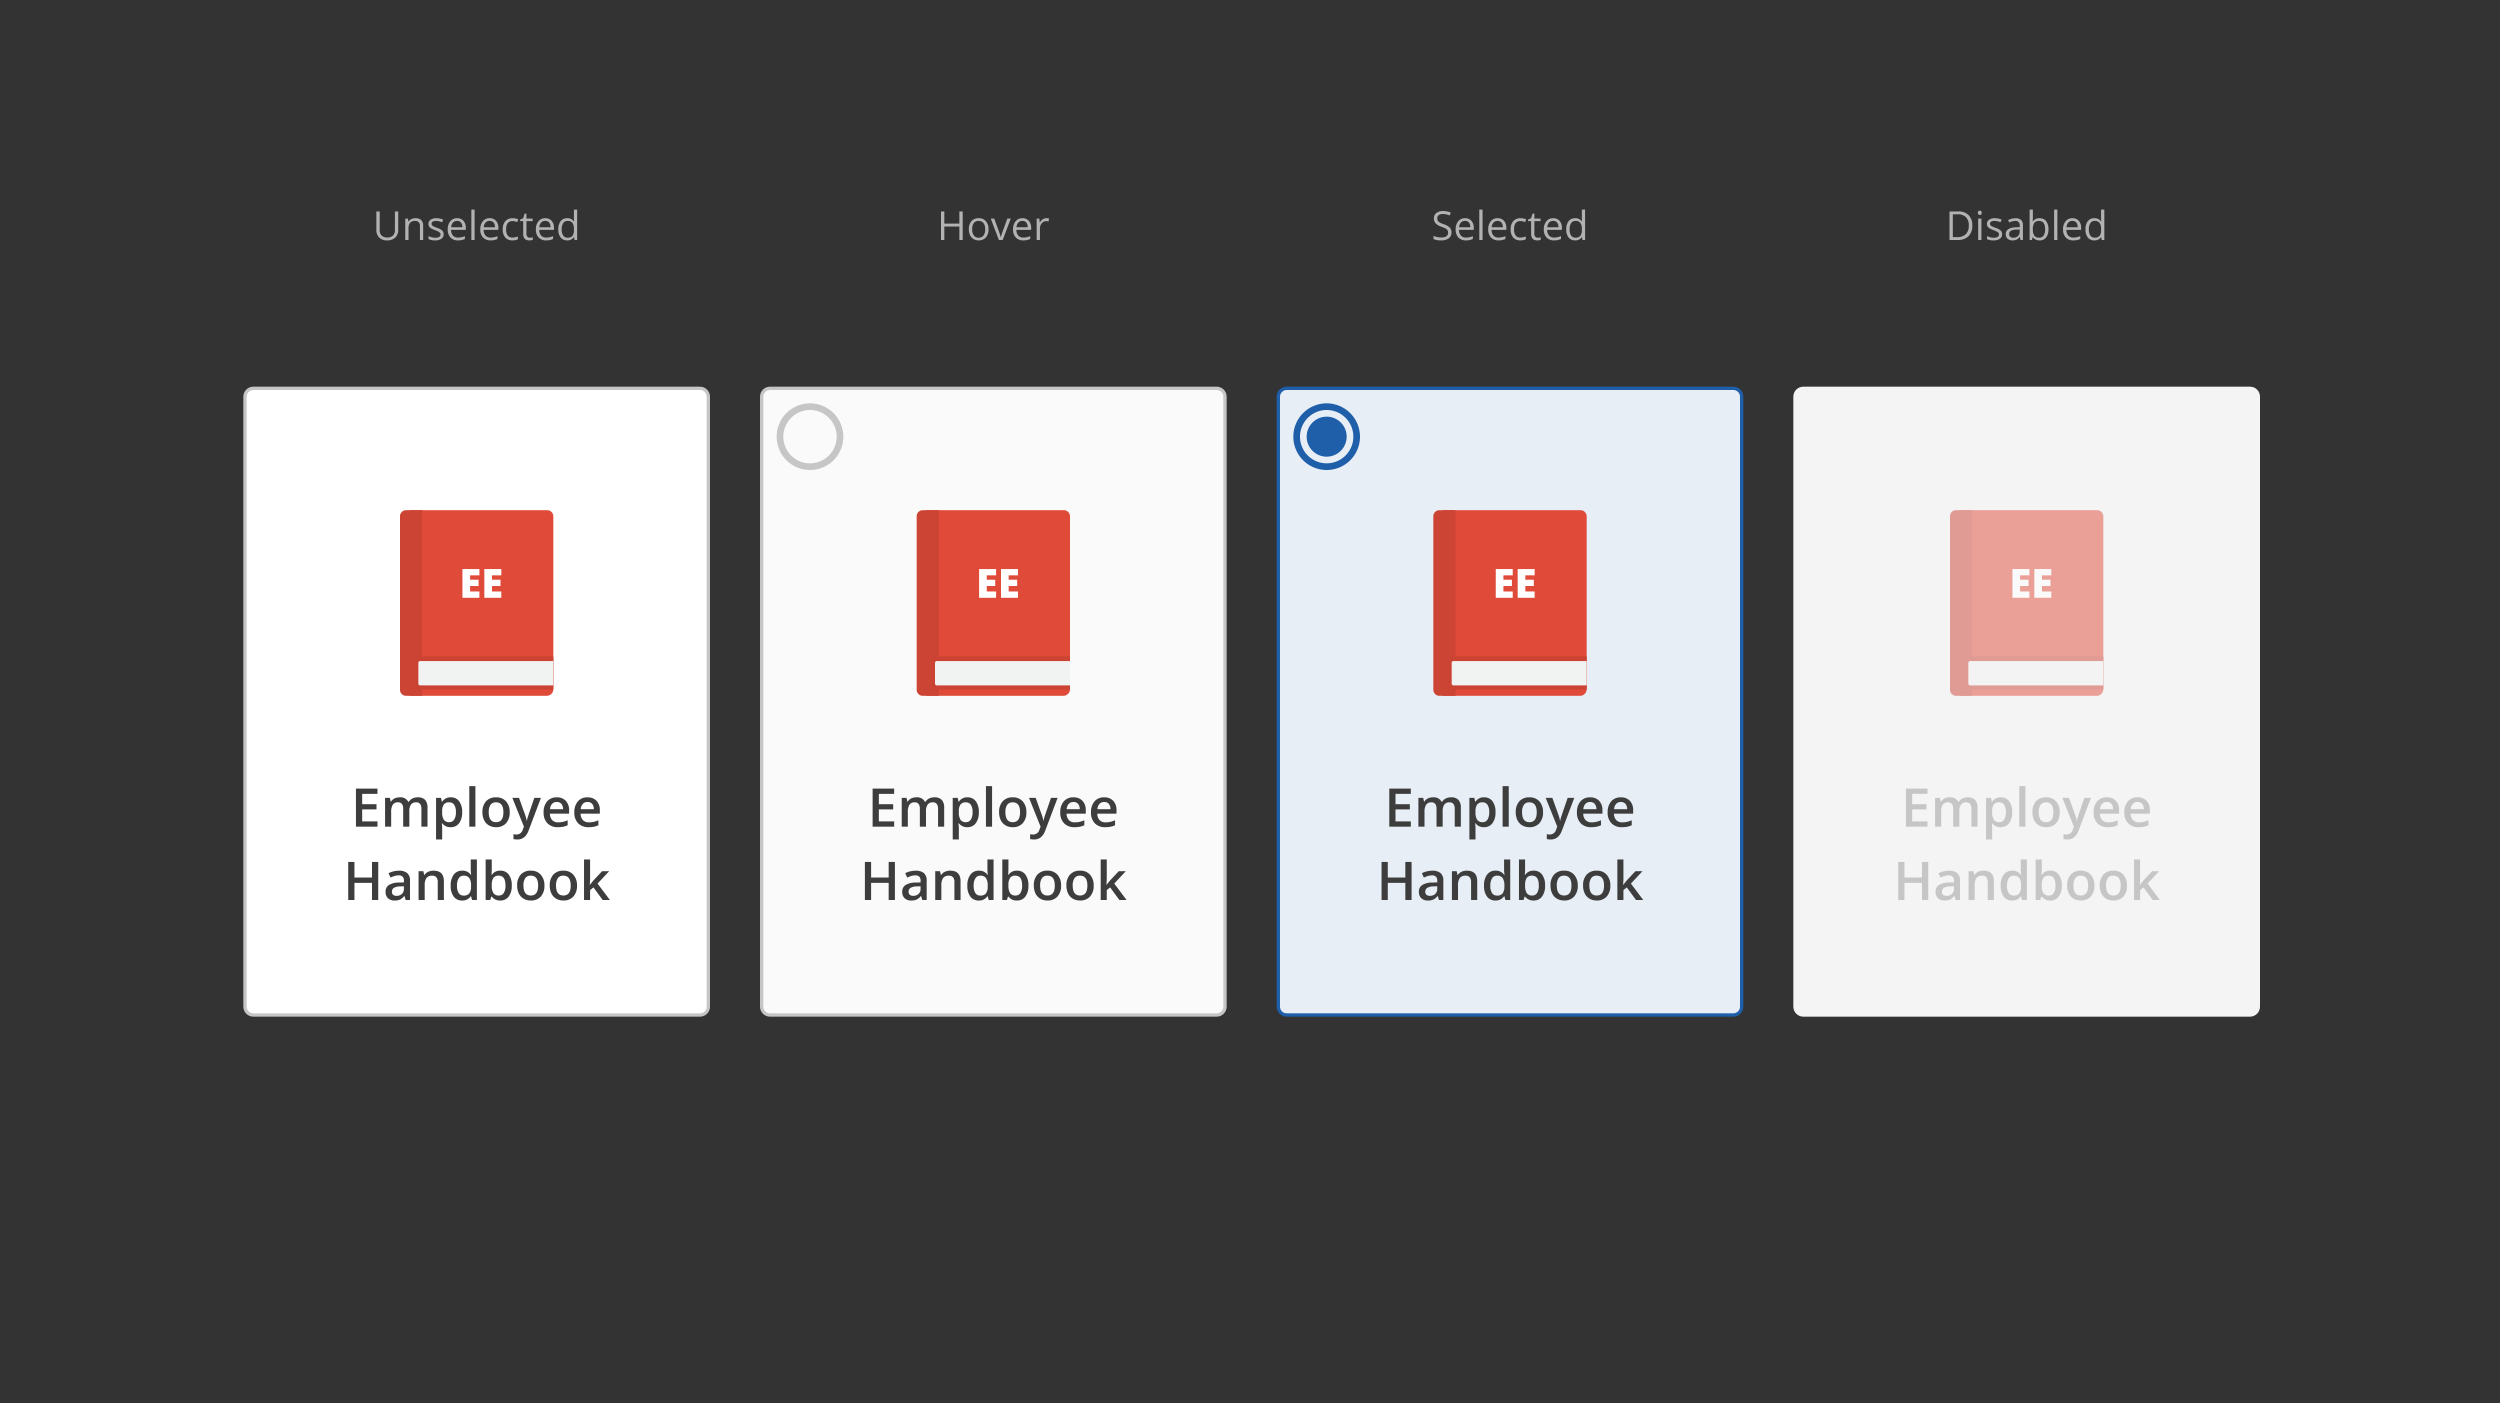 <svg xmlns="http://www.w3.org/2000/svg" xmlns:xlink="http://www.w3.org/1999/xlink" viewBox="-12774 -7528 750 421">
  <rect x="-12774" y="-7528" width="750" height="421" fill="#333333" stroke="none"/>
  <defs>
    <style>
      .cls-1 {
        clip-path: url(#clip-Gallery_radial_button_states-White_BG_1);
      }

      .cls-2 {
        fill: #b2b2b2;
      }

      .cls-3 {
        fill: #e8eef6;
      }

      .cls-4 {
        fill: #fafafa;
      }

      .cls-15, .cls-5 {
        fill: #fff;
      }

      .cls-20, .cls-6 {
        fill: #f4f4f4;
      }

      .cls-7 {
        fill: #3d3d3d;
      }

      .cls-19, .cls-8 {
        fill: #c6c6c6;
      }

      .cls-18, .cls-9 {
        fill: #1f5ea8;
      }

      .cls-10 {
        fill: none;
      }

      .cls-10, .cls-16 {
        opacity: 0.5;
      }

      .cls-11 {
        fill: #e04a39;
      }

      .cls-12 {
        fill: #cc4434;
      }

      .cls-13 {
        fill: #cb4333;
      }

      .cls-14 {
        fill: #f1f2f2;
      }

      .cls-17, .cls-18, .cls-19, .cls-20 {
        stroke: none;
      }
    </style>
    <clipPath id="clip-Gallery_radial_button_states-White_BG_1">
      <rect x="-12774" y="-7528" width="750" height="421"/>
    </clipPath>
  </defs>
  <g id="Gallery_radial_button_states-White_BG_1" data-name="Gallery radial button states-White BG – 1" class="cls-1">
    <path id="flat_light" class="cls-2" d="M-17.549-2.279a2.1,2.1,0,0,1-.82,1.764A3.557,3.557,0,0,1-20.6.117a5.577,5.577,0,0,1-2.344-.393v-.961a6.171,6.171,0,0,0,1.148.352,6.042,6.042,0,0,0,1.23.129,2.483,2.483,0,0,0,1.5-.378,1.24,1.24,0,0,0,.5-1.052,1.35,1.35,0,0,0-.179-.729,1.66,1.66,0,0,0-.6-.524,8.361,8.361,0,0,0-1.274-.545A4.068,4.068,0,0,1-22.315-5a2.238,2.238,0,0,1-.513-1.529A1.9,1.9,0,0,1-22.084-8.1a3.092,3.092,0,0,1,1.969-.586,5.8,5.8,0,0,1,2.35.469l-.311.867A5.31,5.31,0,0,0-20.139-7.8a2,2,0,0,0-1.236.34,1.12,1.12,0,0,0-.445.943,1.446,1.446,0,0,0,.164.729,1.545,1.545,0,0,0,.554.521,6.88,6.88,0,0,0,1.192.524,4.721,4.721,0,0,1,1.854,1.031A2.028,2.028,0,0,1-17.549-2.279Zm4.318,2.4A2.95,2.95,0,0,1-15.478-.75,3.357,3.357,0,0,1-16.3-3.158a3.723,3.723,0,0,1,.765-2.467,2.54,2.54,0,0,1,2.054-.914,2.422,2.422,0,0,1,1.91.794,3.043,3.043,0,0,1,.7,2.095v.615h-4.424a2.546,2.546,0,0,0,.571,1.717A1.976,1.976,0,0,0-13.2-.732a5.172,5.172,0,0,0,2.051-.434V-.3a5.147,5.147,0,0,1-.976.319A5.483,5.483,0,0,1-13.23.117Zm-.264-5.842a1.588,1.588,0,0,0-1.233.5,2.323,2.323,0,0,0-.542,1.395h3.357a2.139,2.139,0,0,0-.41-1.409A1.444,1.444,0,0,0-13.494-5.725ZM-8.238,0h-.973V-9.117h.973Zm4.775.117A2.95,2.95,0,0,1-5.71-.75a3.357,3.357,0,0,1-.823-2.408,3.723,3.723,0,0,1,.765-2.467,2.54,2.54,0,0,1,2.054-.914,2.422,2.422,0,0,1,1.91.794A3.043,3.043,0,0,1-1.1-3.65v.615H-5.525a2.546,2.546,0,0,0,.571,1.717,1.976,1.976,0,0,0,1.526.586,5.172,5.172,0,0,0,2.051-.434V-.3a5.147,5.147,0,0,1-.976.319A5.483,5.483,0,0,1-3.463.117Zm-.264-5.842a1.588,1.588,0,0,0-1.233.5A2.323,2.323,0,0,0-5.5-3.826h3.357a2.139,2.139,0,0,0-.41-1.409A1.444,1.444,0,0,0-3.727-5.725ZM3.123.117A2.741,2.741,0,0,1,.964-.741,3.53,3.53,0,0,1,.2-3.17,3.64,3.64,0,0,1,.976-5.66a2.8,2.8,0,0,1,2.212-.879,4.389,4.389,0,0,1,.926.1,3.05,3.05,0,0,1,.727.234l-.3.826a4.574,4.574,0,0,0-.7-.214,3.139,3.139,0,0,0-.674-.085q-1.957,0-1.957,2.5a2.972,2.972,0,0,0,.478,1.816A1.661,1.661,0,0,0,3.1-.732a4.326,4.326,0,0,0,1.646-.346v.861A3.509,3.509,0,0,1,3.123.117Zm5.221-.8a3.177,3.177,0,0,0,.5-.038A3.224,3.224,0,0,0,9.223-.8v.744a1.778,1.778,0,0,1-.466.126A3.5,3.5,0,0,1,8.2.117Q6.34.117,6.34-1.846v-3.82H5.42v-.469l.92-.4L6.75-7.91h.563v1.488H9.176v.756H7.313v3.779A1.3,1.3,0,0,0,7.588-1,.958.958,0,0,0,8.344-.686Zm4.875.8A2.95,2.95,0,0,1,10.972-.75a3.357,3.357,0,0,1-.823-2.408,3.723,3.723,0,0,1,.765-2.467,2.54,2.54,0,0,1,2.054-.914,2.422,2.422,0,0,1,1.91.794,3.043,3.043,0,0,1,.7,2.095v.615H11.156a2.546,2.546,0,0,0,.571,1.717,1.976,1.976,0,0,0,1.526.586A5.172,5.172,0,0,0,15.3-1.166V-.3a5.147,5.147,0,0,1-.976.319A5.483,5.483,0,0,1,13.219.117Zm-.264-5.842a1.588,1.588,0,0,0-1.233.5,2.323,2.323,0,0,0-.542,1.395h3.357a2.139,2.139,0,0,0-.41-1.409A1.444,1.444,0,0,0,12.955-5.725ZM21.609-.861h-.053a2.285,2.285,0,0,1-2.016.979,2.384,2.384,0,0,1-1.96-.861,3.791,3.791,0,0,1-.7-2.449,3.855,3.855,0,0,1,.7-2.467,2.366,2.366,0,0,1,1.957-.879,2.335,2.335,0,0,1,2,.949h.076l-.041-.463L21.557-6.5V-9.117h.973V0h-.791ZM19.664-.7a1.771,1.771,0,0,0,1.444-.542,2.739,2.739,0,0,0,.448-1.749v-.205A3.222,3.222,0,0,0,21.1-5.142a1.724,1.724,0,0,0-1.45-.583,1.489,1.489,0,0,0-1.31.665,3.307,3.307,0,0,0-.454,1.878,3.17,3.17,0,0,0,.451,1.857A1.528,1.528,0,0,0,19.664-.7Z" transform="translate(-12321 -7456)"/>
    <path id="flat_light-2" data-name="flat_light" class="cls-2" d="M-16.312-4.365a4.325,4.325,0,0,1-1.151,3.243A4.555,4.555,0,0,1-20.777,0H-23.15V-8.566h2.625A4.2,4.2,0,0,1-17.42-7.459,4.182,4.182,0,0,1-16.312-4.365Zm-1.055.035a3.449,3.449,0,0,0-.841-2.525,3.37,3.37,0,0,0-2.5-.85h-1.447V-.861h1.213a3.688,3.688,0,0,0,2.678-.876A3.468,3.468,0,0,0-17.367-4.33ZM-13.576,0h-.973V-6.422h.973Zm-1.055-8.162a.646.646,0,0,1,.164-.489.573.573,0,0,1,.41-.155.573.573,0,0,1,.4.158.634.634,0,0,1,.17.486.644.644,0,0,1-.17.489.567.567,0,0,1-.4.161.562.562,0,0,1-.41-.161A.658.658,0,0,1-14.631-8.162Zm7.26,6.41A1.609,1.609,0,0,1-8.039-.369,3.14,3.14,0,0,1-9.914.117a4.077,4.077,0,0,1-1.992-.4v-.9a4.818,4.818,0,0,0,.993.369,4.147,4.147,0,0,0,1.022.135A2.319,2.319,0,0,0-8.719-.929a.8.8,0,0,0,.41-.741.8.8,0,0,0-.325-.642A5.115,5.115,0,0,0-9.9-2.941a6.879,6.879,0,0,1-1.274-.583,1.741,1.741,0,0,1-.562-.565,1.475,1.475,0,0,1-.185-.756,1.441,1.441,0,0,1,.639-1.239,2.976,2.976,0,0,1,1.752-.454,5.126,5.126,0,0,1,2.027.422l-.346.791a4.654,4.654,0,0,0-1.752-.4,2.016,2.016,0,0,0-1.043.217.67.67,0,0,0-.352.6.728.728,0,0,0,.132.439,1.3,1.3,0,0,0,.425.346,9.493,9.493,0,0,0,1.125.475,4.2,4.2,0,0,1,1.544.838A1.478,1.478,0,0,1-7.371-1.752ZM-1.84,0l-.193-.914H-2.08A2.7,2.7,0,0,1-3.038-.1,2.92,2.92,0,0,1-4.23.117a2.145,2.145,0,0,1-1.5-.492,1.8,1.8,0,0,1-.542-1.4q0-1.945,3.111-2.039l1.09-.035v-.4a1.628,1.628,0,0,0-.325-1.116,1.337,1.337,0,0,0-1.04-.36,4.238,4.238,0,0,0-1.816.492l-.3-.744a4.571,4.571,0,0,1,1.04-.4,4.5,4.5,0,0,1,1.134-.146,2.446,2.446,0,0,1,1.7.51,2.128,2.128,0,0,1,.554,1.635V0Zm-2.2-.686a1.974,1.974,0,0,0,1.427-.5,1.842,1.842,0,0,0,.519-1.395v-.58l-.973.041a3.538,3.538,0,0,0-1.673.36,1.087,1.087,0,0,0-.513.993,1,1,0,0,0,.319.8A1.326,1.326,0,0,0-4.037-.686Zm7.91-5.842a2.387,2.387,0,0,1,1.966.864,3.793,3.793,0,0,1,.7,2.446A3.821,3.821,0,0,1,5.833-.759a2.378,2.378,0,0,1-1.96.876A2.779,2.779,0,0,1,2.728-.114a2.154,2.154,0,0,1-.87-.712h-.07L1.582,0h-.7V-9.117h.973V-6.9q0,.744-.047,1.336h.047A2.309,2.309,0,0,1,3.873-6.527Zm-.141.814A1.7,1.7,0,0,0,2.3-5.142a3.223,3.223,0,0,0-.439,1.925A3.214,3.214,0,0,0,2.309-1.28,1.716,1.716,0,0,0,3.756-.7a1.5,1.5,0,0,0,1.336-.653,3.358,3.358,0,0,0,.439-1.878A3.227,3.227,0,0,0,5.092-5.1,1.557,1.557,0,0,0,3.732-5.713ZM9.211,0H8.238V-9.117h.973Zm4.775.117A2.95,2.95,0,0,1,11.739-.75a3.357,3.357,0,0,1-.823-2.408,3.723,3.723,0,0,1,.765-2.467,2.54,2.54,0,0,1,2.054-.914,2.422,2.422,0,0,1,1.91.794,3.043,3.043,0,0,1,.7,2.095v.615H11.924A2.546,2.546,0,0,0,12.5-1.318a1.976,1.976,0,0,0,1.526.586,5.172,5.172,0,0,0,2.051-.434V-.3A5.147,5.147,0,0,1,15.1.021,5.483,5.483,0,0,1,13.986.117Zm-.264-5.842a1.588,1.588,0,0,0-1.233.5,2.323,2.323,0,0,0-.542,1.395H15.3a2.139,2.139,0,0,0-.41-1.409A1.444,1.444,0,0,0,13.723-5.725ZM22.377-.861h-.053a2.285,2.285,0,0,1-2.016.979,2.384,2.384,0,0,1-1.96-.861,3.791,3.791,0,0,1-.7-2.449,3.855,3.855,0,0,1,.7-2.467,2.366,2.366,0,0,1,1.957-.879,2.335,2.335,0,0,1,2,.949h.076l-.041-.463L22.324-6.5V-9.117H23.3V0h-.791ZM20.432-.7a1.771,1.771,0,0,0,1.444-.542,2.739,2.739,0,0,0,.448-1.749v-.205a3.222,3.222,0,0,0-.454-1.948,1.724,1.724,0,0,0-1.45-.583,1.489,1.489,0,0,0-1.31.665,3.307,3.307,0,0,0-.454,1.878,3.17,3.17,0,0,0,.451,1.857A1.528,1.528,0,0,0,20.432-.7Z" transform="translate(-12166 -7456)"/>
    <path id="flat_light-3" data-name="flat_light" class="cls-2" d="M-9.19,0h-1V-4.031H-14.7V0h-1V-8.566h1v3.645h4.512V-8.566h1Zm7.746-3.217A3.543,3.543,0,0,1-2.235-.765,2.786,2.786,0,0,1-4.421.117a2.9,2.9,0,0,1-1.529-.4,2.668,2.668,0,0,1-1.031-1.16,4.043,4.043,0,0,1-.363-1.77A3.537,3.537,0,0,1-6.56-5.663a2.777,2.777,0,0,1,2.18-.876,2.717,2.717,0,0,1,2.142.9A3.527,3.527,0,0,1-1.444-3.217Zm-4.893,0a3.048,3.048,0,0,0,.492,1.875A1.708,1.708,0,0,0-4.4-.7a1.72,1.72,0,0,0,1.45-.642,3.033,3.033,0,0,0,.5-1.878,2.984,2.984,0,0,0-.5-1.86,1.74,1.74,0,0,0-1.462-.636,1.712,1.712,0,0,0-1.441.627A3.017,3.017,0,0,0-6.337-3.217ZM1.667,0-.771-6.422H.272L1.655-2.613A18.027,18.027,0,0,1,2.206-.879h.047A13.1,13.1,0,0,1,2.66-2.165Q3-3.141,4.2-6.422H5.241L2.8,0ZM8.985.117A2.95,2.95,0,0,1,6.738-.75a3.357,3.357,0,0,1-.823-2.408A3.723,3.723,0,0,1,6.68-5.625a2.54,2.54,0,0,1,2.054-.914,2.422,2.422,0,0,1,1.91.794,3.043,3.043,0,0,1,.7,2.095v.615H6.923a2.546,2.546,0,0,0,.571,1.717,1.976,1.976,0,0,0,1.526.586,5.172,5.172,0,0,0,2.051-.434V-.3A5.147,5.147,0,0,1,10.1.021,5.483,5.483,0,0,1,8.985.117ZM8.722-5.725a1.588,1.588,0,0,0-1.233.5,2.323,2.323,0,0,0-.542,1.395H10.3a2.139,2.139,0,0,0-.41-1.409A1.444,1.444,0,0,0,8.722-5.725Zm7.213-.814a3.806,3.806,0,0,1,.768.07l-.135.9a3.313,3.313,0,0,0-.7-.088,1.712,1.712,0,0,0-1.333.633,2.307,2.307,0,0,0-.554,1.576V0H13V-6.422h.8l.111,1.189h.047a2.823,2.823,0,0,1,.861-.967A1.939,1.939,0,0,1,15.935-6.539Z" transform="translate(-12476 -7456)"/>
    <path id="flat_light-4" data-name="flat_light" class="cls-2" d="M-23.534-8.566v5.543a3.019,3.019,0,0,1-.885,2.3,3.393,3.393,0,0,1-2.432.838,3.244,3.244,0,0,1-2.394-.844,3.129,3.129,0,0,1-.847-2.32v-5.52h1v5.59a2.2,2.2,0,0,0,.586,1.646,2.364,2.364,0,0,0,1.723.574,2.28,2.28,0,0,0,1.67-.577,2.22,2.22,0,0,0,.586-1.655V-8.566ZM-17.019,0V-4.154a1.676,1.676,0,0,0-.357-1.172A1.456,1.456,0,0,0-18.5-5.713a1.846,1.846,0,0,0-1.477.545,2.751,2.751,0,0,0-.469,1.8V0h-.973V-6.422h.791l.158.879h.047a1.986,1.986,0,0,1,.838-.735,2.722,2.722,0,0,1,1.2-.261,2.439,2.439,0,0,1,1.746.56,2.381,2.381,0,0,1,.586,1.79V0Zm7.113-1.752a1.609,1.609,0,0,1-.668,1.383,3.14,3.14,0,0,1-1.875.486,4.077,4.077,0,0,1-1.992-.4v-.9a4.818,4.818,0,0,0,.993.369,4.147,4.147,0,0,0,1.022.135,2.319,2.319,0,0,0,1.172-.243.8.8,0,0,0,.41-.741.8.8,0,0,0-.325-.642,5.115,5.115,0,0,0-1.269-.63,6.879,6.879,0,0,1-1.274-.583,1.741,1.741,0,0,1-.562-.565,1.475,1.475,0,0,1-.185-.756,1.441,1.441,0,0,1,.639-1.239,2.976,2.976,0,0,1,1.752-.454,5.126,5.126,0,0,1,2.027.422l-.346.791a4.654,4.654,0,0,0-1.752-.4,2.016,2.016,0,0,0-1.043.217.67.67,0,0,0-.352.6.728.728,0,0,0,.132.439,1.3,1.3,0,0,0,.425.346,9.493,9.493,0,0,0,1.125.475,4.2,4.2,0,0,1,1.544.838A1.478,1.478,0,0,1-9.905-1.752ZM-5.61.117A2.95,2.95,0,0,1-7.857-.75a3.357,3.357,0,0,1-.823-2.408,3.723,3.723,0,0,1,.765-2.467,2.54,2.54,0,0,1,2.054-.914,2.422,2.422,0,0,1,1.91.794,3.043,3.043,0,0,1,.7,2.095v.615H-7.673A2.546,2.546,0,0,0-7.1-1.318a1.976,1.976,0,0,0,1.526.586,5.172,5.172,0,0,0,2.051-.434V-.3A5.147,5.147,0,0,1-4.5.021,5.483,5.483,0,0,1-5.61.117Zm-.264-5.842a1.588,1.588,0,0,0-1.233.5,2.323,2.323,0,0,0-.542,1.395h3.357A2.139,2.139,0,0,0-4.7-5.235,1.444,1.444,0,0,0-5.874-5.725ZM-.618,0h-.973V-9.117h.973ZM4.157.117A2.95,2.95,0,0,1,1.91-.75a3.357,3.357,0,0,1-.823-2.408,3.723,3.723,0,0,1,.765-2.467,2.54,2.54,0,0,1,2.054-.914,2.422,2.422,0,0,1,1.91.794,3.043,3.043,0,0,1,.7,2.095v.615H2.095a2.546,2.546,0,0,0,.571,1.717,1.976,1.976,0,0,0,1.526.586,5.172,5.172,0,0,0,2.051-.434V-.3a5.147,5.147,0,0,1-.976.319A5.483,5.483,0,0,1,4.157.117ZM3.894-5.725a1.588,1.588,0,0,0-1.233.5,2.323,2.323,0,0,0-.542,1.395H5.476a2.139,2.139,0,0,0-.41-1.409A1.444,1.444,0,0,0,3.894-5.725ZM10.743.117A2.741,2.741,0,0,1,8.584-.741,3.53,3.53,0,0,1,7.819-3.17,3.64,3.64,0,0,1,8.6-5.66a2.8,2.8,0,0,1,2.212-.879,4.389,4.389,0,0,1,.926.1,3.05,3.05,0,0,1,.727.234l-.3.826a4.574,4.574,0,0,0-.7-.214,3.139,3.139,0,0,0-.674-.085q-1.957,0-1.957,2.5A2.972,2.972,0,0,0,9.3-1.365a1.661,1.661,0,0,0,1.415.633,4.326,4.326,0,0,0,1.646-.346v.861A3.509,3.509,0,0,1,10.743.117Zm5.221-.8a3.177,3.177,0,0,0,.5-.038A3.224,3.224,0,0,0,16.843-.8v.744a1.778,1.778,0,0,1-.466.126,3.5,3.5,0,0,1-.554.05q-1.863,0-1.863-1.963v-3.82h-.92v-.469l.92-.4.41-1.371h.563v1.488H16.8v.756H14.933v3.779A1.3,1.3,0,0,0,15.208-1,.958.958,0,0,0,15.964-.686Zm4.875.8A2.95,2.95,0,0,1,18.592-.75a3.357,3.357,0,0,1-.823-2.408,3.723,3.723,0,0,1,.765-2.467,2.54,2.54,0,0,1,2.054-.914,2.422,2.422,0,0,1,1.91.794,3.043,3.043,0,0,1,.7,2.095v.615H18.776a2.546,2.546,0,0,0,.571,1.717,1.976,1.976,0,0,0,1.526.586,5.172,5.172,0,0,0,2.051-.434V-.3a5.147,5.147,0,0,1-.976.319A5.483,5.483,0,0,1,20.839.117Zm-.264-5.842a1.588,1.588,0,0,0-1.233.5A2.323,2.323,0,0,0,18.8-3.826h3.357a2.139,2.139,0,0,0-.41-1.409A1.444,1.444,0,0,0,20.575-5.725ZM29.229-.861h-.053a2.285,2.285,0,0,1-2.016.979A2.384,2.384,0,0,1,25.2-.744a3.791,3.791,0,0,1-.7-2.449,3.855,3.855,0,0,1,.7-2.467,2.366,2.366,0,0,1,1.957-.879,2.335,2.335,0,0,1,2,.949h.076L29.2-6.053,29.177-6.5V-9.117h.973V0h-.791ZM27.284-.7a1.771,1.771,0,0,0,1.444-.542,2.739,2.739,0,0,0,.448-1.749v-.205a3.222,3.222,0,0,0-.454-1.948,1.724,1.724,0,0,0-1.45-.583,1.489,1.489,0,0,0-1.31.665,3.307,3.307,0,0,0-.454,1.878,3.17,3.17,0,0,0,.451,1.857A1.528,1.528,0,0,0,27.284-.7Z" transform="translate(-12631 -7456)"/>
    <g id="Path_6148" data-name="Path 6148" class="cls-3" transform="translate(-12391 -7412)">
      <path class="cls-17" d="M 137 188.5 L 3 188.5 C 1.622 188.5 0.5 187.378 0.5 186 L 0.5 3 C 0.5 1.622 1.622 0.5 3 0.5 L 137 0.5 C 138.378 0.5 139.5 1.622 139.5 3 L 139.5 186 C 139.5 187.378 138.378 188.5 137 188.5 Z"/>
      <path class="cls-18" d="M 137 188 C 138.103 188 139 187.103 139 186 L 139 3 C 139 1.897 138.103 1 137 1 L 3 1 C 1.897 1 1 1.897 1 3 L 1 186 C 1 187.103 1.897 188 3 188 L 137 188 M 137 189 L 3 189 C 1.343 189 0 187.657 0 186 L 0 3 C 0 1.343 1.343 0 3 0 L 137 0 C 138.657 0 140 1.343 140 3 L 140 186 C 140 187.657 138.657 189 137 189 Z"/>
    </g>
    <g id="Path_6146" data-name="Path 6146" class="cls-4" transform="translate(-12546 -7412)">
      <path class="cls-17" d="M 137 188.5 L 3 188.5 C 1.622 188.5 0.5 187.378 0.5 186 L 0.5 3 C 0.5 1.622 1.622 0.5 3 0.5 L 137 0.5 C 138.378 0.5 139.5 1.622 139.5 3 L 139.5 186 C 139.5 187.378 138.378 188.5 137 188.5 Z"/>
      <path class="cls-19" d="M 137 188 C 138.103 188 139 187.103 139 186 L 139 3 C 139 1.897 138.103 1 137 1 L 3 1 C 1.897 1 1 1.897 1 3 L 1 186 C 1 187.103 1.897 188 3 188 L 137 188 M 137 189 L 3 189 C 1.343 189 0 187.657 0 186 L 0 3 C 0 1.343 1.343 0 3 0 L 137 0 C 138.657 0 140 1.343 140 3 L 140 186 C 140 187.657 138.657 189 137 189 Z"/>
    </g>
    <g id="Path_6147" data-name="Path 6147" class="cls-5" transform="translate(-12701 -7412)">
      <path class="cls-17" d="M 137 188.5 L 3 188.5 C 1.622 188.5 0.5 187.378 0.5 186 L 0.5 3 C 0.5 1.622 1.622 0.5 3 0.5 L 137 0.5 C 138.378 0.5 139.5 1.622 139.5 3 L 139.5 186 C 139.5 187.378 138.378 188.5 137 188.5 Z"/>
      <path class="cls-19" d="M 137 188 C 138.103 188 139 187.103 139 186 L 139 3 C 139 1.897 138.103 1 137 1 L 3 1 C 1.897 1 1 1.897 1 3 L 1 186 C 1 187.103 1.897 188 3 188 L 137 188 M 137 189 L 3 189 C 1.343 189 0 187.657 0 186 L 0 3 C 0 1.343 1.343 0 3 0 L 137 0 C 138.657 0 140 1.343 140 3 L 140 186 C 140 187.657 138.657 189 137 189 Z"/>
    </g>
    <g id="Path_6152" data-name="Path 6152" class="cls-6" transform="translate(-12236 -7412)">
      <path class="cls-17" d="M 137 188.5 L 3 188.5 C 1.622 188.5 0.5 187.378 0.5 186 L 0.5 3 C 0.5 1.622 1.622 0.5 3 0.5 L 137 0.5 C 138.378 0.5 139.5 1.622 139.5 3 L 139.5 186 C 139.5 187.378 138.378 188.5 137 188.5 Z"/>
      <path class="cls-20" d="M 137 188 C 138.103 188 139 187.103 139 186 L 139 3 C 139 1.897 138.103 1 137 1 L 3 1 C 1.897 1 1 1.897 1 3 L 1 186 C 1 187.103 1.897 188 3 188 L 137 188 M 137 189 L 3 189 C 1.343 189 0 187.657 0 186 L 0 3 C 0 1.343 1.343 0 3 0 L 137 0 C 138.657 0 140 1.343 140 3 L 140 186 C 140 187.657 138.657 189 137 189 Z"/>
    </g>
    <path id="Path_6153" data-name="Path 6153" class="cls-7" d="M-29.754,0h-6.461V-11.422h6.461v1.578h-4.594v3.109h4.3v1.563h-4.3v3.586h4.594ZM-20.2,0h-1.844V-5.328a2.416,2.416,0,0,0-.375-1.48A1.384,1.384,0,0,0-23.59-7.3a1.787,1.787,0,0,0-1.559.691,4.057,4.057,0,0,0-.5,2.3V0H-27.48V-8.641h1.438l.258,1.133h.094a2.394,2.394,0,0,1,1.043-.953,3.363,3.363,0,0,1,1.5-.336A2.628,2.628,0,0,1-20.5-7.437h.125a2.634,2.634,0,0,1,1.078-1A3.422,3.422,0,0,1-17.707-8.8a2.9,2.9,0,0,1,2.254.781,3.46,3.46,0,0,1,.707,2.383V0h-1.836V-5.328a2.4,2.4,0,0,0-.379-1.48A1.4,1.4,0,0,0-18.137-7.3a1.822,1.822,0,0,0-1.566.668,3.443,3.443,0,0,0-.5,2.051ZM-7.8.156a3.026,3.026,0,0,1-2.547-1.18h-.109Q-10.348.07-10.348.3V3.844h-1.836V-8.641H-10.7q.063.242.258,1.156h.094A2.876,2.876,0,0,1-7.77-8.8,3,3,0,0,1-5.25-7.625a5.284,5.284,0,0,1,.9,3.289,5.288,5.288,0,0,1-.918,3.3A3.026,3.026,0,0,1-7.8.156ZM-8.246-7.3a1.908,1.908,0,0,0-1.6.641,3.32,3.32,0,0,0-.5,2.047v.273a4.041,4.041,0,0,0,.5,2.285,1.86,1.86,0,0,0,1.633.707,1.658,1.658,0,0,0,1.469-.781A4.035,4.035,0,0,0-6.23-4.352a3.893,3.893,0,0,0-.512-2.2A1.707,1.707,0,0,0-8.246-7.3ZM-.379,0H-2.215V-12.156H-.379ZM9.91-4.336a4.716,4.716,0,0,1-1.086,3.3A3.891,3.891,0,0,1,5.8.156,4.143,4.143,0,0,1,3.66-.391a3.61,3.61,0,0,1-1.43-1.57,5.348,5.348,0,0,1-.5-2.375A4.684,4.684,0,0,1,2.809-7.617,3.909,3.909,0,0,1,5.848-8.8,3.807,3.807,0,0,1,8.816-7.59,4.663,4.663,0,0,1,9.91-4.336Zm-6.289,0q0,2.992,2.211,2.992,2.188,0,2.188-2.992,0-2.961-2.2-2.961a1.879,1.879,0,0,0-1.676.766A3.9,3.9,0,0,0,3.621-4.336Zm7.086-4.3h2l1.758,4.9A9.294,9.294,0,0,1,15-1.773h.063a8.212,8.212,0,0,1,.258-1.043Q15.5-3.43,17.3-8.641h1.984l-3.7,9.789q-1.008,2.7-3.359,2.7a5.287,5.287,0,0,1-1.187-.133V2.258a4.3,4.3,0,0,0,.945.094A1.936,1.936,0,0,0,13.855.813L14.176,0ZM24.371.156A4.18,4.18,0,0,1,21.219-1.02a4.463,4.463,0,0,1-1.137-3.238,4.9,4.9,0,0,1,1.055-3.328,3.643,3.643,0,0,1,2.9-1.211,3.561,3.561,0,0,1,2.7,1.039A3.97,3.97,0,0,1,27.73-4.9v.992H21.973a2.838,2.838,0,0,0,.68,1.934,2.367,2.367,0,0,0,1.8.676,6.662,6.662,0,0,0,1.426-.145,7.474,7.474,0,0,0,1.418-.48V-.43a5.637,5.637,0,0,1-1.359.453A8.336,8.336,0,0,1,24.371.156Zm-.336-7.562a1.845,1.845,0,0,0-1.4.555A2.644,2.644,0,0,0,22-5.234h3.922a2.392,2.392,0,0,0-.516-1.621A1.764,1.764,0,0,0,24.035-7.406ZM33.59.156A4.18,4.18,0,0,1,30.438-1.02,4.463,4.463,0,0,1,29.3-4.258a4.9,4.9,0,0,1,1.055-3.328,3.643,3.643,0,0,1,2.9-1.211,3.561,3.561,0,0,1,2.7,1.039A3.97,3.97,0,0,1,36.949-4.9v.992H31.191a2.838,2.838,0,0,0,.68,1.934,2.367,2.367,0,0,0,1.8.676A6.662,6.662,0,0,0,35.1-1.441a7.474,7.474,0,0,0,1.418-.48V-.43A5.637,5.637,0,0,1,35.16.023,8.336,8.336,0,0,1,33.59.156Zm-.336-7.562a1.845,1.845,0,0,0-1.4.555,2.644,2.644,0,0,0-.629,1.617h3.922a2.392,2.392,0,0,0-.516-1.621A1.764,1.764,0,0,0,33.254-7.406ZM-29.527,22H-31.4V16.852h-5.266V22h-1.867V10.578h1.867V15.25H-31.4V10.578h1.875Zm8.219,0-.367-1.2h-.062A3.54,3.54,0,0,1-23,21.871a3.978,3.978,0,0,1-1.625.285,2.75,2.75,0,0,1-1.988-.687,2.573,2.573,0,0,1-.715-1.945,2.284,2.284,0,0,1,.992-2.016,5.721,5.721,0,0,1,3.023-.742l1.492-.047v-.461A1.747,1.747,0,0,0-22.2,15.02a1.577,1.577,0,0,0-1.2-.41,4.147,4.147,0,0,0-1.273.2,9.61,9.61,0,0,0-1.172.461l-.594-1.312a6.39,6.39,0,0,1,1.539-.559,7.083,7.083,0,0,1,1.578-.191,3.738,3.738,0,0,1,2.488.719A2.814,2.814,0,0,1-20,16.18V22Zm-2.734-1.25a2.274,2.274,0,0,0,1.605-.559,2.025,2.025,0,0,0,.605-1.566v-.75l-1.109.047a3.8,3.8,0,0,0-1.887.434,1.317,1.317,0,0,0-.59,1.184,1.155,1.155,0,0,0,.344.895A1.477,1.477,0,0,0-24.043,20.75ZM-9.832,22h-1.844V16.688a2.325,2.325,0,0,0-.4-1.492,1.555,1.555,0,0,0-1.277-.492,2.031,2.031,0,0,0-1.7.688,3.8,3.8,0,0,0-.539,2.3V22h-1.836V13.359H-16l.258,1.133h.094a2.556,2.556,0,0,1,1.109-.953,3.718,3.718,0,0,1,1.594-.336q3.109,0,3.109,3.164Zm5.469.156a3.01,3.01,0,0,1-2.523-1.172A5.267,5.267,0,0,1-7.793,17.7a5.284,5.284,0,0,1,.918-3.309A3.038,3.038,0,0,1-4.332,13.2a2.979,2.979,0,0,1,2.594,1.258h.094a11.005,11.005,0,0,1-.133-1.469V9.844H.066V22H-1.371l-.32-1.133h-.086A2.935,2.935,0,0,1-4.363,22.156Zm.492-1.484a2,2,0,0,0,1.648-.637,3.352,3.352,0,0,0,.531-2.066v-.258a3.873,3.873,0,0,0-.531-2.32A1.971,1.971,0,0,0-3.887,14.7a1.688,1.688,0,0,0-1.492.785A4.024,4.024,0,0,0-5.9,17.727a3.923,3.923,0,0,0,.508,2.191A1.714,1.714,0,0,0-3.871,20.672ZM7.105,13.2a3,3,0,0,1,2.52,1.172,5.284,5.284,0,0,1,.9,3.289,5.3,5.3,0,0,1-.914,3.309,3.028,3.028,0,0,1-2.539,1.184,3.026,3.026,0,0,1-2.547-1.18H4.4L4.066,22H2.691V9.844H4.527v2.891q0,.32-.031.953t-.047.8h.078A2.916,2.916,0,0,1,7.105,13.2Zm-.477,1.5a1.866,1.866,0,0,0-1.6.652,3.8,3.8,0,0,0-.5,2.184v.125a4.041,4.041,0,0,0,.5,2.285,1.86,1.86,0,0,0,1.633.707,1.655,1.655,0,0,0,1.48-.773,4.1,4.1,0,0,0,.5-2.234Q8.645,14.7,6.629,14.7Zm13.7,2.961a4.716,4.716,0,0,1-1.086,3.3,3.891,3.891,0,0,1-3.023,1.188,4.143,4.143,0,0,1-2.141-.547,3.61,3.61,0,0,1-1.43-1.57,5.348,5.348,0,0,1-.5-2.375,4.684,4.684,0,0,1,1.078-3.281,3.909,3.909,0,0,1,3.039-1.18A3.807,3.807,0,0,1,19.23,14.41,4.663,4.663,0,0,1,20.324,17.664Zm-6.289,0q0,2.992,2.211,2.992,2.188,0,2.188-2.992,0-2.961-2.2-2.961a1.879,1.879,0,0,0-1.676.766A3.9,3.9,0,0,0,14.035,17.664Zm16.063,0a4.716,4.716,0,0,1-1.086,3.3,3.891,3.891,0,0,1-3.023,1.188,4.143,4.143,0,0,1-2.141-.547,3.61,3.61,0,0,1-1.43-1.57,5.348,5.348,0,0,1-.5-2.375A4.684,4.684,0,0,1,23,14.383a3.909,3.909,0,0,1,3.039-1.18A3.807,3.807,0,0,1,29,14.41,4.663,4.663,0,0,1,30.1,17.664Zm-6.289,0q0,2.992,2.211,2.992,2.188,0,2.188-2.992,0-2.961-2.2-2.961a1.879,1.879,0,0,0-1.676.766A3.9,3.9,0,0,0,23.809,17.664Zm10.172-.227,1.039-1.3,2.609-2.781h2.117L36.27,17.07l3.7,4.93H37.809l-2.773-3.789-1.008.828V22h-1.82V9.844h1.82v5.93l-.094,1.664Z" transform="translate(-12321 -7280)"/>
    <path id="Path_6154" data-name="Path 6154" class="cls-7" d="M-29.754,0h-6.461V-11.422h6.461v1.578h-4.594v3.109h4.3v1.563h-4.3v3.586h4.594ZM-20.2,0h-1.844V-5.328a2.416,2.416,0,0,0-.375-1.48A1.384,1.384,0,0,0-23.59-7.3a1.787,1.787,0,0,0-1.559.691,4.057,4.057,0,0,0-.5,2.3V0H-27.48V-8.641h1.438l.258,1.133h.094a2.394,2.394,0,0,1,1.043-.953,3.363,3.363,0,0,1,1.5-.336A2.628,2.628,0,0,1-20.5-7.437h.125a2.634,2.634,0,0,1,1.078-1A3.422,3.422,0,0,1-17.707-8.8a2.9,2.9,0,0,1,2.254.781,3.46,3.46,0,0,1,.707,2.383V0h-1.836V-5.328a2.4,2.4,0,0,0-.379-1.48A1.4,1.4,0,0,0-18.137-7.3a1.822,1.822,0,0,0-1.566.668,3.443,3.443,0,0,0-.5,2.051ZM-7.8.156a3.026,3.026,0,0,1-2.547-1.18h-.109Q-10.348.07-10.348.3V3.844h-1.836V-8.641H-10.7q.063.242.258,1.156h.094A2.876,2.876,0,0,1-7.77-8.8,3,3,0,0,1-5.25-7.625a5.284,5.284,0,0,1,.9,3.289,5.288,5.288,0,0,1-.918,3.3A3.026,3.026,0,0,1-7.8.156ZM-8.246-7.3a1.908,1.908,0,0,0-1.6.641,3.32,3.32,0,0,0-.5,2.047v.273a4.041,4.041,0,0,0,.5,2.285,1.86,1.86,0,0,0,1.633.707,1.658,1.658,0,0,0,1.469-.781A4.035,4.035,0,0,0-6.23-4.352a3.893,3.893,0,0,0-.512-2.2A1.707,1.707,0,0,0-8.246-7.3ZM-.379,0H-2.215V-12.156H-.379ZM9.91-4.336a4.716,4.716,0,0,1-1.086,3.3A3.891,3.891,0,0,1,5.8.156,4.143,4.143,0,0,1,3.66-.391a3.61,3.61,0,0,1-1.43-1.57,5.348,5.348,0,0,1-.5-2.375A4.684,4.684,0,0,1,2.809-7.617,3.909,3.909,0,0,1,5.848-8.8,3.807,3.807,0,0,1,8.816-7.59,4.663,4.663,0,0,1,9.91-4.336Zm-6.289,0q0,2.992,2.211,2.992,2.188,0,2.188-2.992,0-2.961-2.2-2.961a1.879,1.879,0,0,0-1.676.766A3.9,3.9,0,0,0,3.621-4.336Zm7.086-4.3h2l1.758,4.9A9.294,9.294,0,0,1,15-1.773h.063a8.212,8.212,0,0,1,.258-1.043Q15.5-3.43,17.3-8.641h1.984l-3.7,9.789q-1.008,2.7-3.359,2.7a5.287,5.287,0,0,1-1.187-.133V2.258a4.3,4.3,0,0,0,.945.094A1.936,1.936,0,0,0,13.855.813L14.176,0ZM24.371.156A4.18,4.18,0,0,1,21.219-1.02a4.463,4.463,0,0,1-1.137-3.238,4.9,4.9,0,0,1,1.055-3.328,3.643,3.643,0,0,1,2.9-1.211,3.561,3.561,0,0,1,2.7,1.039A3.97,3.97,0,0,1,27.73-4.9v.992H21.973a2.838,2.838,0,0,0,.68,1.934,2.367,2.367,0,0,0,1.8.676,6.662,6.662,0,0,0,1.426-.145,7.474,7.474,0,0,0,1.418-.48V-.43a5.637,5.637,0,0,1-1.359.453A8.336,8.336,0,0,1,24.371.156Zm-.336-7.562a1.845,1.845,0,0,0-1.4.555A2.644,2.644,0,0,0,22-5.234h3.922a2.392,2.392,0,0,0-.516-1.621A1.764,1.764,0,0,0,24.035-7.406ZM33.59.156A4.18,4.18,0,0,1,30.438-1.02,4.463,4.463,0,0,1,29.3-4.258a4.9,4.9,0,0,1,1.055-3.328,3.643,3.643,0,0,1,2.9-1.211,3.561,3.561,0,0,1,2.7,1.039A3.97,3.97,0,0,1,36.949-4.9v.992H31.191a2.838,2.838,0,0,0,.68,1.934,2.367,2.367,0,0,0,1.8.676A6.662,6.662,0,0,0,35.1-1.441a7.474,7.474,0,0,0,1.418-.48V-.43A5.637,5.637,0,0,1,35.16.023,8.336,8.336,0,0,1,33.59.156Zm-.336-7.562a1.845,1.845,0,0,0-1.4.555,2.644,2.644,0,0,0-.629,1.617h3.922a2.392,2.392,0,0,0-.516-1.621A1.764,1.764,0,0,0,33.254-7.406ZM-29.527,22H-31.4V16.852h-5.266V22h-1.867V10.578h1.867V15.25H-31.4V10.578h1.875Zm8.219,0-.367-1.2h-.062A3.54,3.54,0,0,1-23,21.871a3.978,3.978,0,0,1-1.625.285,2.75,2.75,0,0,1-1.988-.687,2.573,2.573,0,0,1-.715-1.945,2.284,2.284,0,0,1,.992-2.016,5.721,5.721,0,0,1,3.023-.742l1.492-.047v-.461A1.747,1.747,0,0,0-22.2,15.02a1.577,1.577,0,0,0-1.2-.41,4.147,4.147,0,0,0-1.273.2,9.61,9.61,0,0,0-1.172.461l-.594-1.312a6.39,6.39,0,0,1,1.539-.559,7.083,7.083,0,0,1,1.578-.191,3.738,3.738,0,0,1,2.488.719A2.814,2.814,0,0,1-20,16.18V22Zm-2.734-1.25a2.274,2.274,0,0,0,1.605-.559,2.025,2.025,0,0,0,.605-1.566v-.75l-1.109.047a3.8,3.8,0,0,0-1.887.434,1.317,1.317,0,0,0-.59,1.184,1.155,1.155,0,0,0,.344.895A1.477,1.477,0,0,0-24.043,20.75ZM-9.832,22h-1.844V16.688a2.325,2.325,0,0,0-.4-1.492,1.555,1.555,0,0,0-1.277-.492,2.031,2.031,0,0,0-1.7.688,3.8,3.8,0,0,0-.539,2.3V22h-1.836V13.359H-16l.258,1.133h.094a2.556,2.556,0,0,1,1.109-.953,3.718,3.718,0,0,1,1.594-.336q3.109,0,3.109,3.164Zm5.469.156a3.01,3.01,0,0,1-2.523-1.172A5.267,5.267,0,0,1-7.793,17.7a5.284,5.284,0,0,1,.918-3.309A3.038,3.038,0,0,1-4.332,13.2a2.979,2.979,0,0,1,2.594,1.258h.094a11.005,11.005,0,0,1-.133-1.469V9.844H.066V22H-1.371l-.32-1.133h-.086A2.935,2.935,0,0,1-4.363,22.156Zm.492-1.484a2,2,0,0,0,1.648-.637,3.352,3.352,0,0,0,.531-2.066v-.258a3.873,3.873,0,0,0-.531-2.32A1.971,1.971,0,0,0-3.887,14.7a1.688,1.688,0,0,0-1.492.785A4.024,4.024,0,0,0-5.9,17.727a3.923,3.923,0,0,0,.508,2.191A1.714,1.714,0,0,0-3.871,20.672ZM7.105,13.2a3,3,0,0,1,2.52,1.172,5.284,5.284,0,0,1,.9,3.289,5.3,5.3,0,0,1-.914,3.309,3.028,3.028,0,0,1-2.539,1.184,3.026,3.026,0,0,1-2.547-1.18H4.4L4.066,22H2.691V9.844H4.527v2.891q0,.32-.031.953t-.047.8h.078A2.916,2.916,0,0,1,7.105,13.2Zm-.477,1.5a1.866,1.866,0,0,0-1.6.652,3.8,3.8,0,0,0-.5,2.184v.125a4.041,4.041,0,0,0,.5,2.285,1.86,1.86,0,0,0,1.633.707,1.655,1.655,0,0,0,1.48-.773,4.1,4.1,0,0,0,.5-2.234Q8.645,14.7,6.629,14.7Zm13.7,2.961a4.716,4.716,0,0,1-1.086,3.3,3.891,3.891,0,0,1-3.023,1.188,4.143,4.143,0,0,1-2.141-.547,3.61,3.61,0,0,1-1.43-1.57,5.348,5.348,0,0,1-.5-2.375,4.684,4.684,0,0,1,1.078-3.281,3.909,3.909,0,0,1,3.039-1.18A3.807,3.807,0,0,1,19.23,14.41,4.663,4.663,0,0,1,20.324,17.664Zm-6.289,0q0,2.992,2.211,2.992,2.188,0,2.188-2.992,0-2.961-2.2-2.961a1.879,1.879,0,0,0-1.676.766A3.9,3.9,0,0,0,14.035,17.664Zm16.063,0a4.716,4.716,0,0,1-1.086,3.3,3.891,3.891,0,0,1-3.023,1.188,4.143,4.143,0,0,1-2.141-.547,3.61,3.61,0,0,1-1.43-1.57,5.348,5.348,0,0,1-.5-2.375A4.684,4.684,0,0,1,23,14.383a3.909,3.909,0,0,1,3.039-1.18A3.807,3.807,0,0,1,29,14.41,4.663,4.663,0,0,1,30.1,17.664Zm-6.289,0q0,2.992,2.211,2.992,2.188,0,2.188-2.992,0-2.961-2.2-2.961a1.879,1.879,0,0,0-1.676.766A3.9,3.9,0,0,0,23.809,17.664Zm10.172-.227,1.039-1.3,2.609-2.781h2.117L36.27,17.07l3.7,4.93H37.809l-2.773-3.789-1.008.828V22h-1.82V9.844h1.82v5.93l-.094,1.664Z" transform="translate(-12476 -7280)"/>
    <path id="Path_6155" data-name="Path 6155" class="cls-7" d="M-29.754,0h-6.461V-11.422h6.461v1.578h-4.594v3.109h4.3v1.563h-4.3v3.586h4.594ZM-20.2,0h-1.844V-5.328a2.416,2.416,0,0,0-.375-1.48A1.384,1.384,0,0,0-23.59-7.3a1.787,1.787,0,0,0-1.559.691,4.057,4.057,0,0,0-.5,2.3V0H-27.48V-8.641h1.438l.258,1.133h.094a2.394,2.394,0,0,1,1.043-.953,3.363,3.363,0,0,1,1.5-.336A2.628,2.628,0,0,1-20.5-7.437h.125a2.634,2.634,0,0,1,1.078-1A3.422,3.422,0,0,1-17.707-8.8a2.9,2.9,0,0,1,2.254.781,3.46,3.46,0,0,1,.707,2.383V0h-1.836V-5.328a2.4,2.4,0,0,0-.379-1.48A1.4,1.4,0,0,0-18.137-7.3a1.822,1.822,0,0,0-1.566.668,3.443,3.443,0,0,0-.5,2.051ZM-7.8.156a3.026,3.026,0,0,1-2.547-1.18h-.109Q-10.348.07-10.348.3V3.844h-1.836V-8.641H-10.7q.063.242.258,1.156h.094A2.876,2.876,0,0,1-7.77-8.8,3,3,0,0,1-5.25-7.625a5.284,5.284,0,0,1,.9,3.289,5.288,5.288,0,0,1-.918,3.3A3.026,3.026,0,0,1-7.8.156ZM-8.246-7.3a1.908,1.908,0,0,0-1.6.641,3.32,3.32,0,0,0-.5,2.047v.273a4.041,4.041,0,0,0,.5,2.285,1.86,1.86,0,0,0,1.633.707,1.658,1.658,0,0,0,1.469-.781A4.035,4.035,0,0,0-6.23-4.352a3.893,3.893,0,0,0-.512-2.2A1.707,1.707,0,0,0-8.246-7.3ZM-.379,0H-2.215V-12.156H-.379ZM9.91-4.336a4.716,4.716,0,0,1-1.086,3.3A3.891,3.891,0,0,1,5.8.156,4.143,4.143,0,0,1,3.66-.391a3.61,3.61,0,0,1-1.43-1.57,5.348,5.348,0,0,1-.5-2.375A4.684,4.684,0,0,1,2.809-7.617,3.909,3.909,0,0,1,5.848-8.8,3.807,3.807,0,0,1,8.816-7.59,4.663,4.663,0,0,1,9.91-4.336Zm-6.289,0q0,2.992,2.211,2.992,2.188,0,2.188-2.992,0-2.961-2.2-2.961a1.879,1.879,0,0,0-1.676.766A3.9,3.9,0,0,0,3.621-4.336Zm7.086-4.3h2l1.758,4.9A9.294,9.294,0,0,1,15-1.773h.063a8.212,8.212,0,0,1,.258-1.043Q15.5-3.43,17.3-8.641h1.984l-3.7,9.789q-1.008,2.7-3.359,2.7a5.287,5.287,0,0,1-1.187-.133V2.258a4.3,4.3,0,0,0,.945.094A1.936,1.936,0,0,0,13.855.813L14.176,0ZM24.371.156A4.18,4.18,0,0,1,21.219-1.02a4.463,4.463,0,0,1-1.137-3.238,4.9,4.9,0,0,1,1.055-3.328,3.643,3.643,0,0,1,2.9-1.211,3.561,3.561,0,0,1,2.7,1.039A3.97,3.97,0,0,1,27.73-4.9v.992H21.973a2.838,2.838,0,0,0,.68,1.934,2.367,2.367,0,0,0,1.8.676,6.662,6.662,0,0,0,1.426-.145,7.474,7.474,0,0,0,1.418-.48V-.43a5.637,5.637,0,0,1-1.359.453A8.336,8.336,0,0,1,24.371.156Zm-.336-7.562a1.845,1.845,0,0,0-1.4.555A2.644,2.644,0,0,0,22-5.234h3.922a2.392,2.392,0,0,0-.516-1.621A1.764,1.764,0,0,0,24.035-7.406ZM33.59.156A4.18,4.18,0,0,1,30.438-1.02,4.463,4.463,0,0,1,29.3-4.258a4.9,4.9,0,0,1,1.055-3.328,3.643,3.643,0,0,1,2.9-1.211,3.561,3.561,0,0,1,2.7,1.039A3.97,3.97,0,0,1,36.949-4.9v.992H31.191a2.838,2.838,0,0,0,.68,1.934,2.367,2.367,0,0,0,1.8.676A6.662,6.662,0,0,0,35.1-1.441a7.474,7.474,0,0,0,1.418-.48V-.43A5.637,5.637,0,0,1,35.16.023,8.336,8.336,0,0,1,33.59.156Zm-.336-7.562a1.845,1.845,0,0,0-1.4.555,2.644,2.644,0,0,0-.629,1.617h3.922a2.392,2.392,0,0,0-.516-1.621A1.764,1.764,0,0,0,33.254-7.406ZM-29.527,22H-31.4V16.852h-5.266V22h-1.867V10.578h1.867V15.25H-31.4V10.578h1.875Zm8.219,0-.367-1.2h-.062A3.54,3.54,0,0,1-23,21.871a3.978,3.978,0,0,1-1.625.285,2.75,2.75,0,0,1-1.988-.687,2.573,2.573,0,0,1-.715-1.945,2.284,2.284,0,0,1,.992-2.016,5.721,5.721,0,0,1,3.023-.742l1.492-.047v-.461A1.747,1.747,0,0,0-22.2,15.02a1.577,1.577,0,0,0-1.2-.41,4.147,4.147,0,0,0-1.273.2,9.61,9.61,0,0,0-1.172.461l-.594-1.312a6.39,6.39,0,0,1,1.539-.559,7.083,7.083,0,0,1,1.578-.191,3.738,3.738,0,0,1,2.488.719A2.814,2.814,0,0,1-20,16.18V22Zm-2.734-1.25a2.274,2.274,0,0,0,1.605-.559,2.025,2.025,0,0,0,.605-1.566v-.75l-1.109.047a3.8,3.8,0,0,0-1.887.434,1.317,1.317,0,0,0-.59,1.184,1.155,1.155,0,0,0,.344.895A1.477,1.477,0,0,0-24.043,20.75ZM-9.832,22h-1.844V16.688a2.325,2.325,0,0,0-.4-1.492,1.555,1.555,0,0,0-1.277-.492,2.031,2.031,0,0,0-1.7.688,3.8,3.8,0,0,0-.539,2.3V22h-1.836V13.359H-16l.258,1.133h.094a2.556,2.556,0,0,1,1.109-.953,3.718,3.718,0,0,1,1.594-.336q3.109,0,3.109,3.164Zm5.469.156a3.01,3.01,0,0,1-2.523-1.172A5.267,5.267,0,0,1-7.793,17.7a5.284,5.284,0,0,1,.918-3.309A3.038,3.038,0,0,1-4.332,13.2a2.979,2.979,0,0,1,2.594,1.258h.094a11.005,11.005,0,0,1-.133-1.469V9.844H.066V22H-1.371l-.32-1.133h-.086A2.935,2.935,0,0,1-4.363,22.156Zm.492-1.484a2,2,0,0,0,1.648-.637,3.352,3.352,0,0,0,.531-2.066v-.258a3.873,3.873,0,0,0-.531-2.32A1.971,1.971,0,0,0-3.887,14.7a1.688,1.688,0,0,0-1.492.785A4.024,4.024,0,0,0-5.9,17.727a3.923,3.923,0,0,0,.508,2.191A1.714,1.714,0,0,0-3.871,20.672ZM7.105,13.2a3,3,0,0,1,2.52,1.172,5.284,5.284,0,0,1,.9,3.289,5.3,5.3,0,0,1-.914,3.309,3.028,3.028,0,0,1-2.539,1.184,3.026,3.026,0,0,1-2.547-1.18H4.4L4.066,22H2.691V9.844H4.527v2.891q0,.32-.031.953t-.047.8h.078A2.916,2.916,0,0,1,7.105,13.2Zm-.477,1.5a1.866,1.866,0,0,0-1.6.652,3.8,3.8,0,0,0-.5,2.184v.125a4.041,4.041,0,0,0,.5,2.285,1.86,1.86,0,0,0,1.633.707,1.655,1.655,0,0,0,1.48-.773,4.1,4.1,0,0,0,.5-2.234Q8.645,14.7,6.629,14.7Zm13.7,2.961a4.716,4.716,0,0,1-1.086,3.3,3.891,3.891,0,0,1-3.023,1.188,4.143,4.143,0,0,1-2.141-.547,3.61,3.61,0,0,1-1.43-1.57,5.348,5.348,0,0,1-.5-2.375,4.684,4.684,0,0,1,1.078-3.281,3.909,3.909,0,0,1,3.039-1.18A3.807,3.807,0,0,1,19.23,14.41,4.663,4.663,0,0,1,20.324,17.664Zm-6.289,0q0,2.992,2.211,2.992,2.188,0,2.188-2.992,0-2.961-2.2-2.961a1.879,1.879,0,0,0-1.676.766A3.9,3.9,0,0,0,14.035,17.664Zm16.063,0a4.716,4.716,0,0,1-1.086,3.3,3.891,3.891,0,0,1-3.023,1.188,4.143,4.143,0,0,1-2.141-.547,3.61,3.61,0,0,1-1.43-1.57,5.348,5.348,0,0,1-.5-2.375A4.684,4.684,0,0,1,23,14.383a3.909,3.909,0,0,1,3.039-1.18A3.807,3.807,0,0,1,29,14.41,4.663,4.663,0,0,1,30.1,17.664Zm-6.289,0q0,2.992,2.211,2.992,2.188,0,2.188-2.992,0-2.961-2.2-2.961a1.879,1.879,0,0,0-1.676.766A3.9,3.9,0,0,0,23.809,17.664Zm10.172-.227,1.039-1.3,2.609-2.781h2.117L36.27,17.07l3.7,4.93H37.809l-2.773-3.789-1.008.828V22h-1.82V9.844h1.82v5.93l-.094,1.664Z" transform="translate(-12631 -7280)"/>
    <path id="Path_6156" data-name="Path 6156" class="cls-8" d="M-29.754,0h-6.461V-11.422h6.461v1.578h-4.594v3.109h4.3v1.563h-4.3v3.586h4.594ZM-20.2,0h-1.844V-5.328a2.416,2.416,0,0,0-.375-1.48A1.384,1.384,0,0,0-23.59-7.3a1.787,1.787,0,0,0-1.559.691,4.057,4.057,0,0,0-.5,2.3V0H-27.48V-8.641h1.438l.258,1.133h.094a2.394,2.394,0,0,1,1.043-.953,3.363,3.363,0,0,1,1.5-.336A2.628,2.628,0,0,1-20.5-7.437h.125a2.634,2.634,0,0,1,1.078-1A3.422,3.422,0,0,1-17.707-8.8a2.9,2.9,0,0,1,2.254.781,3.46,3.46,0,0,1,.707,2.383V0h-1.836V-5.328a2.4,2.4,0,0,0-.379-1.48A1.4,1.4,0,0,0-18.137-7.3a1.822,1.822,0,0,0-1.566.668,3.443,3.443,0,0,0-.5,2.051ZM-7.8.156a3.026,3.026,0,0,1-2.547-1.18h-.109Q-10.348.07-10.348.3V3.844h-1.836V-8.641H-10.7q.063.242.258,1.156h.094A2.876,2.876,0,0,1-7.77-8.8,3,3,0,0,1-5.25-7.625a5.284,5.284,0,0,1,.9,3.289,5.288,5.288,0,0,1-.918,3.3A3.026,3.026,0,0,1-7.8.156ZM-8.246-7.3a1.908,1.908,0,0,0-1.6.641,3.32,3.32,0,0,0-.5,2.047v.273a4.041,4.041,0,0,0,.5,2.285,1.86,1.86,0,0,0,1.633.707,1.658,1.658,0,0,0,1.469-.781A4.035,4.035,0,0,0-6.23-4.352a3.893,3.893,0,0,0-.512-2.2A1.707,1.707,0,0,0-8.246-7.3ZM-.379,0H-2.215V-12.156H-.379ZM9.91-4.336a4.716,4.716,0,0,1-1.086,3.3A3.891,3.891,0,0,1,5.8.156,4.143,4.143,0,0,1,3.66-.391a3.61,3.61,0,0,1-1.43-1.57,5.348,5.348,0,0,1-.5-2.375A4.684,4.684,0,0,1,2.809-7.617,3.909,3.909,0,0,1,5.848-8.8,3.807,3.807,0,0,1,8.816-7.59,4.663,4.663,0,0,1,9.91-4.336Zm-6.289,0q0,2.992,2.211,2.992,2.188,0,2.188-2.992,0-2.961-2.2-2.961a1.879,1.879,0,0,0-1.676.766A3.9,3.9,0,0,0,3.621-4.336Zm7.086-4.3h2l1.758,4.9A9.294,9.294,0,0,1,15-1.773h.063a8.212,8.212,0,0,1,.258-1.043Q15.5-3.43,17.3-8.641h1.984l-3.7,9.789q-1.008,2.7-3.359,2.7a5.287,5.287,0,0,1-1.187-.133V2.258a4.3,4.3,0,0,0,.945.094A1.936,1.936,0,0,0,13.855.813L14.176,0ZM24.371.156A4.18,4.18,0,0,1,21.219-1.02a4.463,4.463,0,0,1-1.137-3.238,4.9,4.9,0,0,1,1.055-3.328,3.643,3.643,0,0,1,2.9-1.211,3.561,3.561,0,0,1,2.7,1.039A3.97,3.97,0,0,1,27.73-4.9v.992H21.973a2.838,2.838,0,0,0,.68,1.934,2.367,2.367,0,0,0,1.8.676,6.662,6.662,0,0,0,1.426-.145,7.474,7.474,0,0,0,1.418-.48V-.43a5.637,5.637,0,0,1-1.359.453A8.336,8.336,0,0,1,24.371.156Zm-.336-7.562a1.845,1.845,0,0,0-1.4.555A2.644,2.644,0,0,0,22-5.234h3.922a2.392,2.392,0,0,0-.516-1.621A1.764,1.764,0,0,0,24.035-7.406ZM33.59.156A4.18,4.18,0,0,1,30.438-1.02,4.463,4.463,0,0,1,29.3-4.258a4.9,4.9,0,0,1,1.055-3.328,3.643,3.643,0,0,1,2.9-1.211,3.561,3.561,0,0,1,2.7,1.039A3.97,3.97,0,0,1,36.949-4.9v.992H31.191a2.838,2.838,0,0,0,.68,1.934,2.367,2.367,0,0,0,1.8.676A6.662,6.662,0,0,0,35.1-1.441a7.474,7.474,0,0,0,1.418-.48V-.43A5.637,5.637,0,0,1,35.16.023,8.336,8.336,0,0,1,33.59.156Zm-.336-7.562a1.845,1.845,0,0,0-1.4.555,2.644,2.644,0,0,0-.629,1.617h3.922a2.392,2.392,0,0,0-.516-1.621A1.764,1.764,0,0,0,33.254-7.406ZM-29.527,22H-31.4V16.852h-5.266V22h-1.867V10.578h1.867V15.25H-31.4V10.578h1.875Zm8.219,0-.367-1.2h-.062A3.54,3.54,0,0,1-23,21.871a3.978,3.978,0,0,1-1.625.285,2.75,2.75,0,0,1-1.988-.687,2.573,2.573,0,0,1-.715-1.945,2.284,2.284,0,0,1,.992-2.016,5.721,5.721,0,0,1,3.023-.742l1.492-.047v-.461A1.747,1.747,0,0,0-22.2,15.02a1.577,1.577,0,0,0-1.2-.41,4.147,4.147,0,0,0-1.273.2,9.61,9.61,0,0,0-1.172.461l-.594-1.312a6.39,6.39,0,0,1,1.539-.559,7.083,7.083,0,0,1,1.578-.191,3.738,3.738,0,0,1,2.488.719A2.814,2.814,0,0,1-20,16.18V22Zm-2.734-1.25a2.274,2.274,0,0,0,1.605-.559,2.025,2.025,0,0,0,.605-1.566v-.75l-1.109.047a3.8,3.8,0,0,0-1.887.434,1.317,1.317,0,0,0-.59,1.184,1.155,1.155,0,0,0,.344.895A1.477,1.477,0,0,0-24.043,20.75ZM-9.832,22h-1.844V16.688a2.325,2.325,0,0,0-.4-1.492,1.555,1.555,0,0,0-1.277-.492,2.031,2.031,0,0,0-1.7.688,3.8,3.8,0,0,0-.539,2.3V22h-1.836V13.359H-16l.258,1.133h.094a2.556,2.556,0,0,1,1.109-.953,3.718,3.718,0,0,1,1.594-.336q3.109,0,3.109,3.164Zm5.469.156a3.01,3.01,0,0,1-2.523-1.172A5.267,5.267,0,0,1-7.793,17.7a5.284,5.284,0,0,1,.918-3.309A3.038,3.038,0,0,1-4.332,13.2a2.979,2.979,0,0,1,2.594,1.258h.094a11.005,11.005,0,0,1-.133-1.469V9.844H.066V22H-1.371l-.32-1.133h-.086A2.935,2.935,0,0,1-4.363,22.156Zm.492-1.484a2,2,0,0,0,1.648-.637,3.352,3.352,0,0,0,.531-2.066v-.258a3.873,3.873,0,0,0-.531-2.32A1.971,1.971,0,0,0-3.887,14.7a1.688,1.688,0,0,0-1.492.785A4.024,4.024,0,0,0-5.9,17.727a3.923,3.923,0,0,0,.508,2.191A1.714,1.714,0,0,0-3.871,20.672ZM7.105,13.2a3,3,0,0,1,2.52,1.172,5.284,5.284,0,0,1,.9,3.289,5.3,5.3,0,0,1-.914,3.309,3.028,3.028,0,0,1-2.539,1.184,3.026,3.026,0,0,1-2.547-1.18H4.4L4.066,22H2.691V9.844H4.527v2.891q0,.32-.031.953t-.047.8h.078A2.916,2.916,0,0,1,7.105,13.2Zm-.477,1.5a1.866,1.866,0,0,0-1.6.652,3.8,3.8,0,0,0-.5,2.184v.125a4.041,4.041,0,0,0,.5,2.285,1.86,1.86,0,0,0,1.633.707,1.655,1.655,0,0,0,1.48-.773,4.1,4.1,0,0,0,.5-2.234Q8.645,14.7,6.629,14.7Zm13.7,2.961a4.716,4.716,0,0,1-1.086,3.3,3.891,3.891,0,0,1-3.023,1.188,4.143,4.143,0,0,1-2.141-.547,3.61,3.61,0,0,1-1.43-1.57,5.348,5.348,0,0,1-.5-2.375,4.684,4.684,0,0,1,1.078-3.281,3.909,3.909,0,0,1,3.039-1.18A3.807,3.807,0,0,1,19.23,14.41,4.663,4.663,0,0,1,20.324,17.664Zm-6.289,0q0,2.992,2.211,2.992,2.188,0,2.188-2.992,0-2.961-2.2-2.961a1.879,1.879,0,0,0-1.676.766A3.9,3.9,0,0,0,14.035,17.664Zm16.063,0a4.716,4.716,0,0,1-1.086,3.3,3.891,3.891,0,0,1-3.023,1.188,4.143,4.143,0,0,1-2.141-.547,3.61,3.61,0,0,1-1.43-1.57,5.348,5.348,0,0,1-.5-2.375A4.684,4.684,0,0,1,23,14.383a3.909,3.909,0,0,1,3.039-1.18A3.807,3.807,0,0,1,29,14.41,4.663,4.663,0,0,1,30.1,17.664Zm-6.289,0q0,2.992,2.211,2.992,2.188,0,2.188-2.992,0-2.961-2.2-2.961a1.879,1.879,0,0,0-1.676.766A3.9,3.9,0,0,0,23.809,17.664Zm10.172-.227,1.039-1.3,2.609-2.781h2.117L36.27,17.07l3.7,4.93H37.809l-2.773-3.789-1.008.828V22h-1.82V9.844h1.82v5.93l-.094,1.664Z" transform="translate(-12166 -7280)"/>
    <path id="Path_6083" data-name="Path 6083" class="cls-9" d="M35,42.8a8,8,0,1,1-8,8,8.024,8.024,0,0,1,8-8m0-2a10,10,0,1,0,10,10,10.029,10.029,0,0,0-10-10Zm6,10a6,6,0,1,0-6,6A6.018,6.018,0,0,0,41,50.8Z" transform="translate(-12411 -7447.8)"/>
    <path id="Path_6149" data-name="Path 6149" class="cls-10" d="M4,0H66a4,4,0,0,1,4,4V66a4,4,0,0,1-4,4H4a4,4,0,0,1-4-4V4A4,4,0,0,1,4,0Z" transform="translate(-12356 -7382)"/>
    <path id="Path_6150" data-name="Path 6150" class="cls-10" d="M4,0H66a4,4,0,0,1,4,4V66a4,4,0,0,1-4,4H4a4,4,0,0,1-4-4V4A4,4,0,0,1,4,0Z" transform="translate(-12511 -7382)"/>
    <path id="Path_6151" data-name="Path 6151" class="cls-10" d="M4,0H66a4,4,0,0,1,4,4V66a4,4,0,0,1-4,4H4a4,4,0,0,1-4-4V4A4,4,0,0,1,4,0Z" transform="translate(-12666 -7382)"/>
    <path id="Path_6157" data-name="Path 6157" class="cls-10" d="M4,0H66a4,4,0,0,1,4,4V66a4,4,0,0,1-4,4H4a4,4,0,0,1-4-4V4A4,4,0,0,1,4,0Z" transform="translate(-12201 -7382)"/>
    <g id="Shadow_1_" transform="translate(-12344 -7374.946)">
      <path id="Path_5743" data-name="Path 5743" class="cls-11" d="M3.5,0H44.736a1.859,1.859,0,0,1,1.889,1.889h0V53.721a2,2,0,0,1-1.971,1.971H3.5" transform="translate(-0.625)"/>
      <path id="Path_5744" data-name="Path 5744" class="cls-12" d="M6.654,0H1.807A1.823,1.823,0,0,0,0,1.807H0V53.886a1.823,1.823,0,0,0,1.807,1.807H6.654"/>
      <rect id="Rectangle_4122" data-name="Rectangle 4122" class="cls-13" width="41.646" height="9.939" transform="translate(4.354 43.864)"/>
      <path id="Path_5745" data-name="Path 5745" class="cls-14" d="M7.275,55.1H47.2v7.311H7.275a.561.561,0,0,1-.575-.575V55.593A.549.549,0,0,1,7.275,55.1Z" transform="translate(-1.196 -9.839)"/>
      <path id="Path_5746" data-name="Path 5746" class="cls-15" d="M27.893,30.125H22.8V21.5h5.093v1.889H25.1V24.7h2.546v1.889H25.1v1.643h2.793Z" transform="translate(-4.071 -3.839)"/>
      <path id="Path_5747" data-name="Path 5747" class="cls-15" d="M35.893,30.125H30.8V21.5h5.093v1.889H33.1V24.7h2.546v1.889H33.1v1.643h2.793Z" transform="translate(-5.5 -3.839)"/>
    </g>
    <g id="Shadow_1_2" data-name="Shadow_1_" transform="translate(-12499 -7374.946)">
      <path id="Path_5743-2" data-name="Path 5743" class="cls-11" d="M3.5,0H44.736a1.859,1.859,0,0,1,1.889,1.889h0V53.721a2,2,0,0,1-1.971,1.971H3.5" transform="translate(-0.625)"/>
      <path id="Path_5744-2" data-name="Path 5744" class="cls-12" d="M6.654,0H1.807A1.823,1.823,0,0,0,0,1.807H0V53.886a1.823,1.823,0,0,0,1.807,1.807H6.654"/>
      <rect id="Rectangle_4122-2" data-name="Rectangle 4122" class="cls-13" width="41.646" height="9.939" transform="translate(4.354 43.864)"/>
      <path id="Path_5745-2" data-name="Path 5745" class="cls-14" d="M7.275,55.1H47.2v7.311H7.275a.561.561,0,0,1-.575-.575V55.593A.549.549,0,0,1,7.275,55.1Z" transform="translate(-1.196 -9.839)"/>
      <path id="Path_5746-2" data-name="Path 5746" class="cls-15" d="M27.893,30.125H22.8V21.5h5.093v1.889H25.1V24.7h2.546v1.889H25.1v1.643h2.793Z" transform="translate(-4.071 -3.839)"/>
      <path id="Path_5747-2" data-name="Path 5747" class="cls-15" d="M35.893,30.125H30.8V21.5h5.093v1.889H33.1V24.7h2.546v1.889H33.1v1.643h2.793Z" transform="translate(-5.5 -3.839)"/>
    </g>
    <path id="Path_6085" data-name="Path 6085" class="cls-8" d="M10,42.8a8,8,0,1,1-8,8,8.024,8.024,0,0,1,8-8m0-2a10,10,0,1,0,10,10,10.029,10.029,0,0,0-10-10Z" transform="translate(-12541 -7447.8)"/>
    <g id="Shadow_1_3" data-name="Shadow_1_" transform="translate(-12654 -7374.946)">
      <path id="Path_5743-3" data-name="Path 5743" class="cls-11" d="M3.5,0H44.736a1.859,1.859,0,0,1,1.889,1.889h0V53.721a2,2,0,0,1-1.971,1.971H3.5" transform="translate(-0.625)"/>
      <path id="Path_5744-3" data-name="Path 5744" class="cls-12" d="M6.654,0H1.807A1.823,1.823,0,0,0,0,1.807H0V53.886a1.823,1.823,0,0,0,1.807,1.807H6.654"/>
      <rect id="Rectangle_4122-3" data-name="Rectangle 4122" class="cls-13" width="41.646" height="9.939" transform="translate(4.354 43.864)"/>
      <path id="Path_5745-3" data-name="Path 5745" class="cls-14" d="M7.275,55.1H47.2v7.311H7.275a.561.561,0,0,1-.575-.575V55.593A.549.549,0,0,1,7.275,55.1Z" transform="translate(-1.196 -9.839)"/>
      <path id="Path_5746-3" data-name="Path 5746" class="cls-15" d="M27.893,30.125H22.8V21.5h5.093v1.889H25.1V24.7h2.546v1.889H25.1v1.643h2.793Z" transform="translate(-4.071 -3.839)"/>
      <path id="Path_5747-3" data-name="Path 5747" class="cls-15" d="M35.893,30.125H30.8V21.5h5.093v1.889H33.1V24.7h2.546v1.889H33.1v1.643h2.793Z" transform="translate(-5.5 -3.839)"/>
    </g>
    <g id="Shadow_1_4" data-name="Shadow_1_" class="cls-16" transform="translate(-12189 -7374.946)">
      <path id="Path_5743-4" data-name="Path 5743" class="cls-11" d="M3.5,0H44.736a1.859,1.859,0,0,1,1.889,1.889h0V53.721a2,2,0,0,1-1.971,1.971H3.5" transform="translate(-0.625)"/>
      <path id="Path_5744-4" data-name="Path 5744" class="cls-12" d="M6.654,0H1.807A1.823,1.823,0,0,0,0,1.807H0V53.886a1.823,1.823,0,0,0,1.807,1.807H6.654"/>
      <rect id="Rectangle_4122-4" data-name="Rectangle 4122" class="cls-13" width="41.646" height="9.939" transform="translate(4.354 43.864)"/>
      <path id="Path_5745-4" data-name="Path 5745" class="cls-14" d="M7.275,55.1H47.2v7.311H7.275a.561.561,0,0,1-.575-.575V55.593A.549.549,0,0,1,7.275,55.1Z" transform="translate(-1.196 -9.839)"/>
      <path id="Path_5746-4" data-name="Path 5746" class="cls-15" d="M27.893,30.125H22.8V21.5h5.093v1.889H25.1V24.7h2.546v1.889H25.1v1.643h2.793Z" transform="translate(-4.071 -3.839)"/>
      <path id="Path_5747-4" data-name="Path 5747" class="cls-15" d="M35.893,30.125H30.8V21.5h5.093v1.889H33.1V24.7h2.546v1.889H33.1v1.643h2.793Z" transform="translate(-5.5 -3.839)"/>
    </g>
  </g>
</svg>
